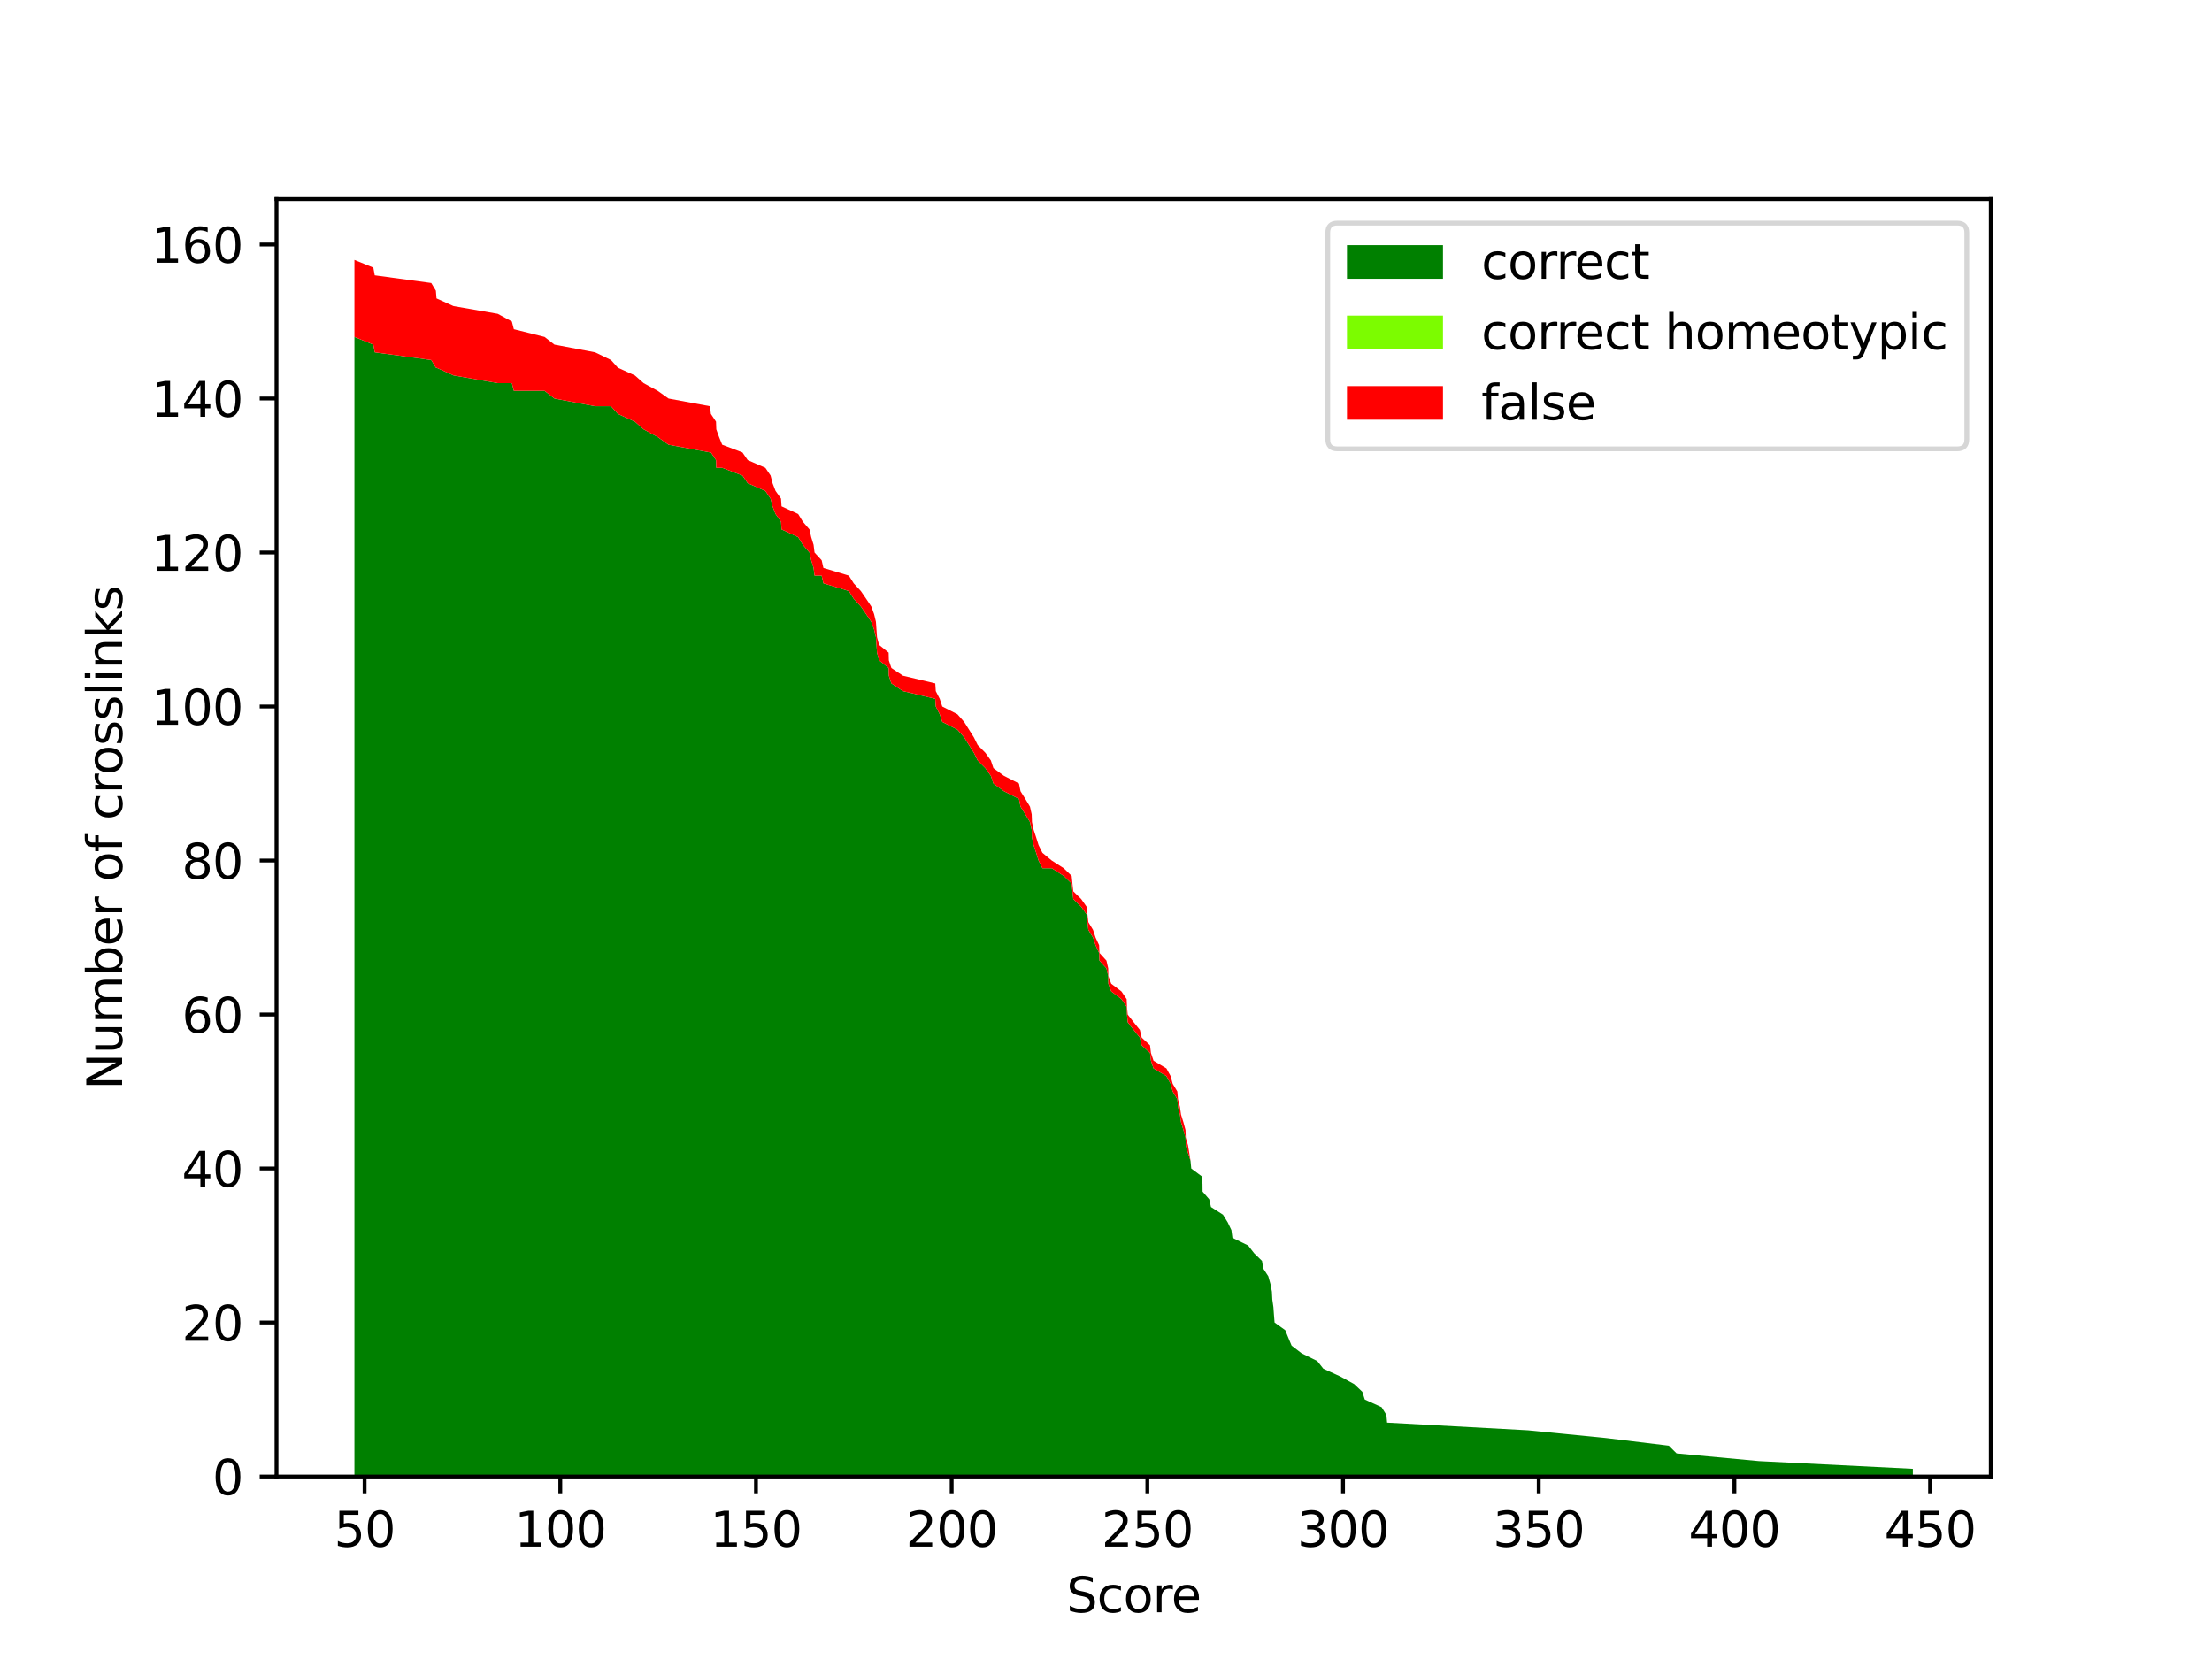 <?xml version="1.0" encoding="utf-8" standalone="no"?>
<!DOCTYPE svg PUBLIC "-//W3C//DTD SVG 1.1//EN"
  "http://www.w3.org/Graphics/SVG/1.1/DTD/svg11.dtd">
<svg xmlns:xlink="http://www.w3.org/1999/xlink" width="460.8pt" height="345.6pt" viewBox="0 0 460.8 345.6" xmlns="http://www.w3.org/2000/svg" version="1.1">
 <defs>
  <style type="text/css">*{stroke-linejoin: round; stroke-linecap: butt}</style>
 </defs>
 <g id="figure_1">
  <g id="patch_1">
   <path d="M 0 345.6 
L 460.8 345.6 
L 460.8 0 
L 0 0 
z
" style="fill: #ffffff"/>
  </g>
  <g id="axes_1">
   <g id="patch_2">
    <path d="M 57.6 307.584 
L 414.72 307.584 
L 414.72 41.472 
L 57.6 41.472 
z
" style="fill: #ffffff"/>
   </g>
   <g id="PolyCollection_1">
    <path d="M 73.833 70.185 
L 73.833 307.584 
L 77.771 307.584 
L 78.064 307.584 
L 89.837 307.584 
L 90.799 307.584 
L 90.93 307.584 
L 94.484 307.584 
L 103.689 307.584 
L 106.632 307.584 
L 107.04 307.584 
L 113.44 307.584 
L 115.503 307.584 
L 123.974 307.584 
L 127.276 307.584 
L 128.719 307.584 
L 132.258 307.584 
L 134.076 307.584 
L 137.011 307.584 
L 139.269 307.584 
L 147.903 307.584 
L 148.091 307.584 
L 149.159 307.584 
L 149.216 307.584 
L 149.795 307.584 
L 150.447 307.584 
L 154.662 307.584 
L 155.763 307.584 
L 159.44 307.584 
L 160.524 307.584 
L 160.94 307.584 
L 161.56 307.584 
L 162.701 307.584 
L 162.807 307.584 
L 166.272 307.584 
L 167.25 307.584 
L 168.628 307.584 
L 168.987 307.584 
L 169.484 307.584 
L 169.68 307.584 
L 171.164 307.584 
L 171.531 307.584 
L 176.83 307.584 
L 177.841 307.584 
L 179.325 307.584 
L 180.426 307.584 
L 181.502 307.584 
L 182.089 307.584 
L 182.472 307.584 
L 182.586 307.584 
L 182.7 307.584 
L 183.133 307.584 
L 185.122 307.584 
L 185.163 307.584 
L 185.693 307.584 
L 188.106 307.584 
L 194.832 307.584 
L 194.938 307.584 
L 195.762 307.584 
L 196.292 307.584 
L 199.439 307.584 
L 200.849 307.584 
L 202.871 307.584 
L 203.67 307.584 
L 205.26 307.584 
L 206.41 307.584 
L 206.948 307.584 
L 209.133 307.584 
L 212.272 307.584 
L 212.59 307.584 
L 213.592 307.584 
L 214.563 307.584 
L 214.921 307.584 
L 214.978 307.584 
L 215.321 307.584 
L 215.851 307.584 
L 216.356 307.584 
L 217.155 307.584 
L 219.096 307.584 
L 221.599 307.584 
L 223.246 307.584 
L 223.58 307.584 
L 225.227 307.584 
L 226.352 307.584 
L 226.719 307.584 
L 227.697 307.584 
L 228.227 307.584 
L 228.969 307.584 
L 229.034 307.584 
L 230.494 307.584 
L 230.861 307.584 
L 230.885 307.584 
L 231.496 307.584 
L 233.616 307.584 
L 234.701 307.584 
L 234.774 307.584 
L 234.921 307.584 
L 236.168 307.584 
L 237.456 307.584 
L 237.84 307.584 
L 239.576 307.584 
L 239.764 307.584 
L 240.302 307.584 
L 242.984 307.584 
L 243.865 307.584 
L 244.297 307.584 
L 245.259 307.584 
L 245.397 307.584 
L 245.805 307.584 
L 246.033 307.584 
L 246.531 307.584 
L 246.963 307.584 
L 247.02 307.584 
L 247.493 307.584 
L 248.006 307.584 
L 248.161 307.584 
L 250.314 307.584 
L 250.501 307.584 
L 250.518 307.584 
L 251.912 307.584 
L 252.27 307.584 
L 254.773 307.584 
L 255.76 307.584 
L 256.526 307.584 
L 256.738 307.584 
L 260.016 307.584 
L 261.255 307.584 
L 262.902 307.584 
L 263.171 307.584 
L 264.215 307.584 
L 264.663 307.584 
L 264.965 307.584 
L 265.046 307.584 
L 265.275 307.584 
L 265.389 307.584 
L 265.519 307.584 
L 267.745 307.584 
L 268.397 307.584 
L 269.066 307.584 
L 271.153 307.584 
L 274.406 307.584 
L 275.678 307.584 
L 279.184 307.584 
L 282.102 307.584 
L 283.798 307.584 
L 284.304 307.584 
L 287.818 307.584 
L 288.812 307.584 
L 288.959 307.584 
L 318.302 307.584 
L 334.494 307.584 
L 347.645 307.584 
L 349.259 307.584 
L 366.438 307.584 
L 398.487 307.584 
L 398.487 305.98 
L 398.487 305.98 
L 366.438 304.376 
L 349.259 302.772 
L 347.645 301.168 
L 334.494 299.564 
L 318.302 297.96 
L 288.959 296.356 
L 288.812 294.752 
L 287.818 293.148 
L 284.304 291.543 
L 283.798 289.939 
L 282.102 288.335 
L 279.184 286.731 
L 275.678 285.127 
L 274.406 283.523 
L 271.153 281.919 
L 269.066 280.315 
L 268.397 278.711 
L 267.745 277.107 
L 265.519 275.503 
L 265.389 273.899 
L 265.275 272.295 
L 265.046 270.691 
L 264.965 269.087 
L 264.663 267.483 
L 264.215 265.879 
L 263.171 264.275 
L 262.902 262.671 
L 261.255 261.067 
L 260.016 259.462 
L 256.738 257.858 
L 256.526 256.254 
L 255.76 254.65 
L 254.773 253.046 
L 252.27 251.442 
L 251.912 249.838 
L 250.518 248.234 
L 250.501 246.63 
L 250.314 245.026 
L 248.161 243.422 
L 248.006 241.818 
L 247.493 240.214 
L 247.02 238.61 
L 246.963 237.006 
L 246.531 235.402 
L 246.033 233.798 
L 245.805 232.194 
L 245.397 230.59 
L 245.259 228.986 
L 244.297 227.381 
L 243.865 225.777 
L 242.984 224.173 
L 240.302 222.569 
L 239.764 220.965 
L 239.576 219.361 
L 237.84 217.757 
L 237.456 216.153 
L 236.168 214.549 
L 234.921 212.945 
L 234.774 211.341 
L 234.701 209.737 
L 233.616 208.133 
L 231.496 206.529 
L 230.885 204.925 
L 230.861 203.321 
L 230.494 201.717 
L 229.034 200.113 
L 228.969 198.509 
L 228.227 196.905 
L 227.697 195.3 
L 226.719 193.696 
L 226.352 190.488 
L 225.227 188.884 
L 223.58 187.28 
L 223.246 184.072 
L 221.599 182.468 
L 219.096 180.864 
L 217.155 180.864 
L 216.356 179.26 
L 215.851 177.656 
L 215.321 176.052 
L 214.978 174.448 
L 214.921 172.844 
L 214.563 171.24 
L 213.592 169.636 
L 212.59 168.032 
L 212.272 166.428 
L 209.133 164.823 
L 206.948 163.219 
L 206.41 161.615 
L 205.26 160.011 
L 203.67 158.407 
L 202.871 156.803 
L 200.849 153.595 
L 199.439 151.991 
L 196.292 150.387 
L 195.762 148.783 
L 194.938 147.179 
L 194.832 145.575 
L 188.106 143.971 
L 185.693 142.367 
L 185.163 140.763 
L 185.122 139.159 
L 183.133 137.555 
L 182.7 135.951 
L 182.586 134.347 
L 182.472 132.742 
L 182.089 131.138 
L 181.502 129.534 
L 180.426 127.93 
L 179.325 126.326 
L 177.841 124.722 
L 176.83 123.118 
L 171.531 121.514 
L 171.164 119.91 
L 169.68 119.91 
L 169.484 118.306 
L 168.987 116.702 
L 168.628 115.098 
L 167.25 113.494 
L 166.272 111.89 
L 162.807 110.286 
L 162.701 108.682 
L 161.56 107.078 
L 160.94 105.474 
L 160.524 103.87 
L 159.44 102.266 
L 155.763 100.661 
L 154.662 99.057 
L 150.447 97.453 
L 149.795 97.453 
L 149.216 97.453 
L 149.159 95.849 
L 148.091 94.245 
L 147.903 94.245 
L 139.269 92.641 
L 137.011 91.037 
L 134.076 89.433 
L 132.258 87.829 
L 128.719 86.225 
L 127.276 84.621 
L 123.974 84.621 
L 115.503 83.017 
L 113.44 81.413 
L 107.04 81.413 
L 106.632 79.809 
L 103.689 79.809 
L 94.484 78.205 
L 90.93 76.601 
L 90.799 76.601 
L 89.837 74.997 
L 78.064 73.393 
L 77.771 71.789 
L 73.833 70.185 
z
" clip-path="url(#p1ffae644fe)" style="fill: #008000"/>
   </g>
   <g id="PolyCollection_2">
    <path d="M 73.833 70.185 
L 73.833 70.185 
L 77.771 71.789 
L 78.064 73.393 
L 89.837 74.997 
L 90.799 76.601 
L 90.93 76.601 
L 94.484 78.205 
L 103.689 79.809 
L 106.632 79.809 
L 107.04 81.413 
L 113.44 81.413 
L 115.503 83.017 
L 123.974 84.621 
L 127.276 84.621 
L 128.719 86.225 
L 132.258 87.829 
L 134.076 89.433 
L 137.011 91.037 
L 139.269 92.641 
L 147.903 94.245 
L 148.091 94.245 
L 149.159 95.849 
L 149.216 97.453 
L 149.795 97.453 
L 150.447 97.453 
L 154.662 99.057 
L 155.763 100.661 
L 159.44 102.266 
L 160.524 103.87 
L 160.94 105.474 
L 161.56 107.078 
L 162.701 108.682 
L 162.807 110.286 
L 166.272 111.89 
L 167.25 113.494 
L 168.628 115.098 
L 168.987 116.702 
L 169.484 118.306 
L 169.68 119.91 
L 171.164 119.91 
L 171.531 121.514 
L 176.83 123.118 
L 177.841 124.722 
L 179.325 126.326 
L 180.426 127.93 
L 181.502 129.534 
L 182.089 131.138 
L 182.472 132.742 
L 182.586 134.347 
L 182.7 135.951 
L 183.133 137.555 
L 185.122 139.159 
L 185.163 140.763 
L 185.693 142.367 
L 188.106 143.971 
L 194.832 145.575 
L 194.938 147.179 
L 195.762 148.783 
L 196.292 150.387 
L 199.439 151.991 
L 200.849 153.595 
L 202.871 156.803 
L 203.67 158.407 
L 205.26 160.011 
L 206.41 161.615 
L 206.948 163.219 
L 209.133 164.823 
L 212.272 166.428 
L 212.59 168.032 
L 213.592 169.636 
L 214.563 171.24 
L 214.921 172.844 
L 214.978 174.448 
L 215.321 176.052 
L 215.851 177.656 
L 216.356 179.26 
L 217.155 180.864 
L 219.096 180.864 
L 221.599 182.468 
L 223.246 184.072 
L 223.58 187.28 
L 225.227 188.884 
L 226.352 190.488 
L 226.719 193.696 
L 227.697 195.3 
L 228.227 196.905 
L 228.969 198.509 
L 229.034 200.113 
L 230.494 201.717 
L 230.861 203.321 
L 230.885 204.925 
L 231.496 206.529 
L 233.616 208.133 
L 234.701 209.737 
L 234.774 211.341 
L 234.921 212.945 
L 236.168 214.549 
L 237.456 216.153 
L 237.84 217.757 
L 239.576 219.361 
L 239.764 220.965 
L 240.302 222.569 
L 242.984 224.173 
L 243.865 225.777 
L 244.297 227.381 
L 245.259 228.986 
L 245.397 230.59 
L 245.805 232.194 
L 246.033 233.798 
L 246.531 235.402 
L 246.963 237.006 
L 247.02 238.61 
L 247.493 240.214 
L 248.006 241.818 
L 248.161 243.422 
L 250.314 245.026 
L 250.501 246.63 
L 250.518 248.234 
L 251.912 249.838 
L 252.27 251.442 
L 254.773 253.046 
L 255.76 254.65 
L 256.526 256.254 
L 256.738 257.858 
L 260.016 259.462 
L 261.255 261.067 
L 262.902 262.671 
L 263.171 264.275 
L 264.215 265.879 
L 264.663 267.483 
L 264.965 269.087 
L 265.046 270.691 
L 265.275 272.295 
L 265.389 273.899 
L 265.519 275.503 
L 267.745 277.107 
L 268.397 278.711 
L 269.066 280.315 
L 271.153 281.919 
L 274.406 283.523 
L 275.678 285.127 
L 279.184 286.731 
L 282.102 288.335 
L 283.798 289.939 
L 284.304 291.543 
L 287.818 293.148 
L 288.812 294.752 
L 288.959 296.356 
L 318.302 297.96 
L 334.494 299.564 
L 347.645 301.168 
L 349.259 302.772 
L 366.438 304.376 
L 398.487 305.98 
L 398.487 305.98 
L 398.487 305.98 
L 366.438 304.376 
L 349.259 302.772 
L 347.645 301.168 
L 334.494 299.564 
L 318.302 297.96 
L 288.959 296.356 
L 288.812 294.752 
L 287.818 293.148 
L 284.304 291.543 
L 283.798 289.939 
L 282.102 288.335 
L 279.184 286.731 
L 275.678 285.127 
L 274.406 283.523 
L 271.153 281.919 
L 269.066 280.315 
L 268.397 278.711 
L 267.745 277.107 
L 265.519 275.503 
L 265.389 273.899 
L 265.275 272.295 
L 265.046 270.691 
L 264.965 269.087 
L 264.663 267.483 
L 264.215 265.879 
L 263.171 264.275 
L 262.902 262.671 
L 261.255 261.067 
L 260.016 259.462 
L 256.738 257.858 
L 256.526 256.254 
L 255.76 254.65 
L 254.773 253.046 
L 252.27 251.442 
L 251.912 249.838 
L 250.518 248.234 
L 250.501 246.63 
L 250.314 245.026 
L 248.161 243.422 
L 248.006 241.818 
L 247.493 240.214 
L 247.02 238.61 
L 246.963 237.006 
L 246.531 235.402 
L 246.033 233.798 
L 245.805 232.194 
L 245.397 230.59 
L 245.259 228.986 
L 244.297 227.381 
L 243.865 225.777 
L 242.984 224.173 
L 240.302 222.569 
L 239.764 220.965 
L 239.576 219.361 
L 237.84 217.757 
L 237.456 216.153 
L 236.168 214.549 
L 234.921 212.945 
L 234.774 211.341 
L 234.701 209.737 
L 233.616 208.133 
L 231.496 206.529 
L 230.885 204.925 
L 230.861 203.321 
L 230.494 201.717 
L 229.034 200.113 
L 228.969 198.509 
L 228.227 196.905 
L 227.697 195.3 
L 226.719 193.696 
L 226.352 190.488 
L 225.227 188.884 
L 223.58 187.28 
L 223.246 184.072 
L 221.599 182.468 
L 219.096 180.864 
L 217.155 180.864 
L 216.356 179.26 
L 215.851 177.656 
L 215.321 176.052 
L 214.978 174.448 
L 214.921 172.844 
L 214.563 171.24 
L 213.592 169.636 
L 212.59 168.032 
L 212.272 166.428 
L 209.133 164.823 
L 206.948 163.219 
L 206.41 161.615 
L 205.26 160.011 
L 203.67 158.407 
L 202.871 156.803 
L 200.849 153.595 
L 199.439 151.991 
L 196.292 150.387 
L 195.762 148.783 
L 194.938 147.179 
L 194.832 145.575 
L 188.106 143.971 
L 185.693 142.367 
L 185.163 140.763 
L 185.122 139.159 
L 183.133 137.555 
L 182.7 135.951 
L 182.586 134.347 
L 182.472 132.742 
L 182.089 131.138 
L 181.502 129.534 
L 180.426 127.93 
L 179.325 126.326 
L 177.841 124.722 
L 176.83 123.118 
L 171.531 121.514 
L 171.164 119.91 
L 169.68 119.91 
L 169.484 118.306 
L 168.987 116.702 
L 168.628 115.098 
L 167.25 113.494 
L 166.272 111.89 
L 162.807 110.286 
L 162.701 108.682 
L 161.56 107.078 
L 160.94 105.474 
L 160.524 103.87 
L 159.44 102.266 
L 155.763 100.661 
L 154.662 99.057 
L 150.447 97.453 
L 149.795 97.453 
L 149.216 97.453 
L 149.159 95.849 
L 148.091 94.245 
L 147.903 94.245 
L 139.269 92.641 
L 137.011 91.037 
L 134.076 89.433 
L 132.258 87.829 
L 128.719 86.225 
L 127.276 84.621 
L 123.974 84.621 
L 115.503 83.017 
L 113.44 81.413 
L 107.04 81.413 
L 106.632 79.809 
L 103.689 79.809 
L 94.484 78.205 
L 90.93 76.601 
L 90.799 76.601 
L 89.837 74.997 
L 78.064 73.393 
L 77.771 71.789 
L 73.833 70.185 
z
" clip-path="url(#p1ffae644fe)" style="fill: #7cfc00"/>
   </g>
   <g id="PolyCollection_3">
    <path d="M 73.833 54.144 
L 73.833 70.185 
L 77.771 71.789 
L 78.064 73.393 
L 89.837 74.997 
L 90.799 76.601 
L 90.93 76.601 
L 94.484 78.205 
L 103.689 79.809 
L 106.632 79.809 
L 107.04 81.413 
L 113.44 81.413 
L 115.503 83.017 
L 123.974 84.621 
L 127.276 84.621 
L 128.719 86.225 
L 132.258 87.829 
L 134.076 89.433 
L 137.011 91.037 
L 139.269 92.641 
L 147.903 94.245 
L 148.091 94.245 
L 149.159 95.849 
L 149.216 97.453 
L 149.795 97.453 
L 150.447 97.453 
L 154.662 99.057 
L 155.763 100.661 
L 159.44 102.266 
L 160.524 103.87 
L 160.94 105.474 
L 161.56 107.078 
L 162.701 108.682 
L 162.807 110.286 
L 166.272 111.89 
L 167.25 113.494 
L 168.628 115.098 
L 168.987 116.702 
L 169.484 118.306 
L 169.68 119.91 
L 171.164 119.91 
L 171.531 121.514 
L 176.83 123.118 
L 177.841 124.722 
L 179.325 126.326 
L 180.426 127.93 
L 181.502 129.534 
L 182.089 131.138 
L 182.472 132.742 
L 182.586 134.347 
L 182.7 135.951 
L 183.133 137.555 
L 185.122 139.159 
L 185.163 140.763 
L 185.693 142.367 
L 188.106 143.971 
L 194.832 145.575 
L 194.938 147.179 
L 195.762 148.783 
L 196.292 150.387 
L 199.439 151.991 
L 200.849 153.595 
L 202.871 156.803 
L 203.67 158.407 
L 205.26 160.011 
L 206.41 161.615 
L 206.948 163.219 
L 209.133 164.823 
L 212.272 166.428 
L 212.59 168.032 
L 213.592 169.636 
L 214.563 171.24 
L 214.921 172.844 
L 214.978 174.448 
L 215.321 176.052 
L 215.851 177.656 
L 216.356 179.26 
L 217.155 180.864 
L 219.096 180.864 
L 221.599 182.468 
L 223.246 184.072 
L 223.58 187.28 
L 225.227 188.884 
L 226.352 190.488 
L 226.719 193.696 
L 227.697 195.3 
L 228.227 196.905 
L 228.969 198.509 
L 229.034 200.113 
L 230.494 201.717 
L 230.861 203.321 
L 230.885 204.925 
L 231.496 206.529 
L 233.616 208.133 
L 234.701 209.737 
L 234.774 211.341 
L 234.921 212.945 
L 236.168 214.549 
L 237.456 216.153 
L 237.84 217.757 
L 239.576 219.361 
L 239.764 220.965 
L 240.302 222.569 
L 242.984 224.173 
L 243.865 225.777 
L 244.297 227.381 
L 245.259 228.986 
L 245.397 230.59 
L 245.805 232.194 
L 246.033 233.798 
L 246.531 235.402 
L 246.963 237.006 
L 247.02 238.61 
L 247.493 240.214 
L 248.006 241.818 
L 248.161 243.422 
L 250.314 245.026 
L 250.501 246.63 
L 250.518 248.234 
L 251.912 249.838 
L 252.27 251.442 
L 254.773 253.046 
L 255.76 254.65 
L 256.526 256.254 
L 256.738 257.858 
L 260.016 259.462 
L 261.255 261.067 
L 262.902 262.671 
L 263.171 264.275 
L 264.215 265.879 
L 264.663 267.483 
L 264.965 269.087 
L 265.046 270.691 
L 265.275 272.295 
L 265.389 273.899 
L 265.519 275.503 
L 267.745 277.107 
L 268.397 278.711 
L 269.066 280.315 
L 271.153 281.919 
L 274.406 283.523 
L 275.678 285.127 
L 279.184 286.731 
L 282.102 288.335 
L 283.798 289.939 
L 284.304 291.543 
L 287.818 293.148 
L 288.812 294.752 
L 288.959 296.356 
L 318.302 297.96 
L 334.494 299.564 
L 347.645 301.168 
L 349.259 302.772 
L 366.438 304.376 
L 398.487 305.98 
L 398.487 305.98 
L 398.487 305.98 
L 366.438 304.376 
L 349.259 302.772 
L 347.645 301.168 
L 334.494 299.564 
L 318.302 297.96 
L 288.959 296.356 
L 288.812 294.752 
L 287.818 293.148 
L 284.304 291.543 
L 283.798 289.939 
L 282.102 288.335 
L 279.184 286.731 
L 275.678 285.127 
L 274.406 283.523 
L 271.153 281.919 
L 269.066 280.315 
L 268.397 278.711 
L 267.745 277.107 
L 265.519 275.503 
L 265.389 273.899 
L 265.275 272.295 
L 265.046 270.691 
L 264.965 269.087 
L 264.663 267.483 
L 264.215 265.879 
L 263.171 264.275 
L 262.902 262.671 
L 261.255 261.067 
L 260.016 259.462 
L 256.738 257.858 
L 256.526 256.254 
L 255.76 254.65 
L 254.773 253.046 
L 252.27 251.442 
L 251.912 249.838 
L 250.518 248.234 
L 250.501 246.63 
L 250.314 245.026 
L 248.161 243.422 
L 248.006 241.818 
L 247.493 238.61 
L 247.02 237.006 
L 246.963 235.402 
L 246.531 233.798 
L 246.033 232.194 
L 245.805 230.59 
L 245.397 228.986 
L 245.259 227.381 
L 244.297 225.777 
L 243.865 224.173 
L 242.984 222.569 
L 240.302 220.965 
L 239.764 219.361 
L 239.576 217.757 
L 237.84 216.153 
L 237.456 214.549 
L 236.168 212.945 
L 234.921 211.341 
L 234.774 209.737 
L 234.701 208.133 
L 233.616 206.529 
L 231.496 204.925 
L 230.885 203.321 
L 230.861 201.717 
L 230.494 200.113 
L 229.034 198.509 
L 228.969 196.905 
L 228.227 195.3 
L 227.697 193.696 
L 226.719 192.092 
L 226.352 188.884 
L 225.227 187.28 
L 223.58 185.676 
L 223.246 182.468 
L 221.599 180.864 
L 219.096 179.26 
L 217.155 177.656 
L 216.356 176.052 
L 215.851 174.448 
L 215.321 172.844 
L 214.978 171.24 
L 214.921 169.636 
L 214.563 168.032 
L 213.592 166.428 
L 212.59 164.823 
L 212.272 163.219 
L 209.133 161.615 
L 206.948 160.011 
L 206.41 158.407 
L 205.26 156.803 
L 203.67 155.199 
L 202.871 153.595 
L 200.849 150.387 
L 199.439 148.783 
L 196.292 147.179 
L 195.762 145.575 
L 194.938 143.971 
L 194.832 142.367 
L 188.106 140.763 
L 185.693 139.159 
L 185.163 137.555 
L 185.122 135.951 
L 183.133 134.347 
L 182.7 132.742 
L 182.586 131.138 
L 182.472 129.534 
L 182.089 127.93 
L 181.502 126.326 
L 180.426 124.722 
L 179.325 123.118 
L 177.841 121.514 
L 176.83 119.91 
L 171.531 118.306 
L 171.164 116.702 
L 169.68 115.098 
L 169.484 113.494 
L 168.987 111.89 
L 168.628 110.286 
L 167.25 108.682 
L 166.272 107.078 
L 162.807 105.474 
L 162.701 103.87 
L 161.56 102.266 
L 160.94 100.661 
L 160.524 99.057 
L 159.44 97.453 
L 155.763 95.849 
L 154.662 94.245 
L 150.447 92.641 
L 149.795 91.037 
L 149.216 89.433 
L 149.159 87.829 
L 148.091 86.225 
L 147.903 84.621 
L 139.269 83.017 
L 137.011 81.413 
L 134.076 79.809 
L 132.258 78.205 
L 128.719 76.601 
L 127.276 74.997 
L 123.974 73.393 
L 115.503 71.789 
L 113.44 70.185 
L 107.04 68.58 
L 106.632 66.976 
L 103.689 65.372 
L 94.484 63.768 
L 90.93 62.164 
L 90.799 60.56 
L 89.837 58.956 
L 78.064 57.352 
L 77.771 55.748 
L 73.833 54.144 
z
" clip-path="url(#p1ffae644fe)" style="fill: #ff0000"/>
   </g>
   <g id="matplotlib.axis_1">
    <g id="xtick_1">
     <g id="line2d_1">
      <defs>
       <path id="mbf6533b5a9" d="M 0 0 
L 0 3.5 
" style="stroke: #000000; stroke-width: 0.8"/>
      </defs>
      <g>
       <use xlink:href="#mbf6533b5a9" x="75.953" y="307.584" style="stroke: #000000; stroke-width: 0.8"/>
      </g>
     </g>
     <g id="text_1">
      <!-- 50 -->
      <g transform="translate(69.59 322.182)scale(0.1 -0.1)">
       <defs>
        <path id="DejaVuSans-35" d="M 691 4666 
L 3169 4666 
L 3169 4134 
L 1269 4134 
L 1269 2991 
Q 1406 3038 1543 3061 
Q 1681 3084 1819 3084 
Q 2600 3084 3056 2656 
Q 3513 2228 3513 1497 
Q 3513 744 3044 326 
Q 2575 -91 1722 -91 
Q 1428 -91 1123 -41 
Q 819 9 494 109 
L 494 744 
Q 775 591 1075 516 
Q 1375 441 1709 441 
Q 2250 441 2565 725 
Q 2881 1009 2881 1497 
Q 2881 1984 2565 2268 
Q 2250 2553 1709 2553 
Q 1456 2553 1204 2497 
Q 953 2441 691 2322 
L 691 4666 
z
" transform="scale(0.016)"/>
        <path id="DejaVuSans-30" d="M 2034 4250 
Q 1547 4250 1301 3770 
Q 1056 3291 1056 2328 
Q 1056 1369 1301 889 
Q 1547 409 2034 409 
Q 2525 409 2770 889 
Q 3016 1369 3016 2328 
Q 3016 3291 2770 3770 
Q 2525 4250 2034 4250 
z
M 2034 4750 
Q 2819 4750 3233 4129 
Q 3647 3509 3647 2328 
Q 3647 1150 3233 529 
Q 2819 -91 2034 -91 
Q 1250 -91 836 529 
Q 422 1150 422 2328 
Q 422 3509 836 4129 
Q 1250 4750 2034 4750 
z
" transform="scale(0.016)"/>
       </defs>
       <use xlink:href="#DejaVuSans-35"/>
       <use xlink:href="#DejaVuSans-30" x="63.623"/>
      </g>
     </g>
    </g>
    <g id="xtick_2">
     <g id="line2d_2">
      <g>
       <use xlink:href="#mbf6533b5a9" x="116.718" y="307.584" style="stroke: #000000; stroke-width: 0.8"/>
      </g>
     </g>
     <g id="text_2">
      <!-- 100 -->
      <g transform="translate(107.174 322.182)scale(0.1 -0.1)">
       <defs>
        <path id="DejaVuSans-31" d="M 794 531 
L 1825 531 
L 1825 4091 
L 703 3866 
L 703 4441 
L 1819 4666 
L 2450 4666 
L 2450 531 
L 3481 531 
L 3481 0 
L 794 0 
L 794 531 
z
" transform="scale(0.016)"/>
       </defs>
       <use xlink:href="#DejaVuSans-31"/>
       <use xlink:href="#DejaVuSans-30" x="63.623"/>
       <use xlink:href="#DejaVuSans-30" x="127.246"/>
      </g>
     </g>
    </g>
    <g id="xtick_3">
     <g id="line2d_3">
      <g>
       <use xlink:href="#mbf6533b5a9" x="157.483" y="307.584" style="stroke: #000000; stroke-width: 0.8"/>
      </g>
     </g>
     <g id="text_3">
      <!-- 150 -->
      <g transform="translate(147.939 322.182)scale(0.1 -0.1)">
       <use xlink:href="#DejaVuSans-31"/>
       <use xlink:href="#DejaVuSans-35" x="63.623"/>
       <use xlink:href="#DejaVuSans-30" x="127.246"/>
      </g>
     </g>
    </g>
    <g id="xtick_4">
     <g id="line2d_4">
      <g>
       <use xlink:href="#mbf6533b5a9" x="198.248" y="307.584" style="stroke: #000000; stroke-width: 0.8"/>
      </g>
     </g>
     <g id="text_4">
      <!-- 200 -->
      <g transform="translate(188.705 322.182)scale(0.1 -0.1)">
       <defs>
        <path id="DejaVuSans-32" d="M 1228 531 
L 3431 531 
L 3431 0 
L 469 0 
L 469 531 
Q 828 903 1448 1529 
Q 2069 2156 2228 2338 
Q 2531 2678 2651 2914 
Q 2772 3150 2772 3378 
Q 2772 3750 2511 3984 
Q 2250 4219 1831 4219 
Q 1534 4219 1204 4116 
Q 875 4013 500 3803 
L 500 4441 
Q 881 4594 1212 4672 
Q 1544 4750 1819 4750 
Q 2544 4750 2975 4387 
Q 3406 4025 3406 3419 
Q 3406 3131 3298 2873 
Q 3191 2616 2906 2266 
Q 2828 2175 2409 1742 
Q 1991 1309 1228 531 
z
" transform="scale(0.016)"/>
       </defs>
       <use xlink:href="#DejaVuSans-32"/>
       <use xlink:href="#DejaVuSans-30" x="63.623"/>
       <use xlink:href="#DejaVuSans-30" x="127.246"/>
      </g>
     </g>
    </g>
    <g id="xtick_5">
     <g id="line2d_5">
      <g>
       <use xlink:href="#mbf6533b5a9" x="239.014" y="307.584" style="stroke: #000000; stroke-width: 0.8"/>
      </g>
     </g>
     <g id="text_5">
      <!-- 250 -->
      <g transform="translate(229.47 322.182)scale(0.1 -0.1)">
       <use xlink:href="#DejaVuSans-32"/>
       <use xlink:href="#DejaVuSans-35" x="63.623"/>
       <use xlink:href="#DejaVuSans-30" x="127.246"/>
      </g>
     </g>
    </g>
    <g id="xtick_6">
     <g id="line2d_6">
      <g>
       <use xlink:href="#mbf6533b5a9" x="279.779" y="307.584" style="stroke: #000000; stroke-width: 0.8"/>
      </g>
     </g>
     <g id="text_6">
      <!-- 300 -->
      <g transform="translate(270.235 322.182)scale(0.1 -0.1)">
       <defs>
        <path id="DejaVuSans-33" d="M 2597 2516 
Q 3050 2419 3304 2112 
Q 3559 1806 3559 1356 
Q 3559 666 3084 287 
Q 2609 -91 1734 -91 
Q 1441 -91 1130 -33 
Q 819 25 488 141 
L 488 750 
Q 750 597 1062 519 
Q 1375 441 1716 441 
Q 2309 441 2620 675 
Q 2931 909 2931 1356 
Q 2931 1769 2642 2001 
Q 2353 2234 1838 2234 
L 1294 2234 
L 1294 2753 
L 1863 2753 
Q 2328 2753 2575 2939 
Q 2822 3125 2822 3475 
Q 2822 3834 2567 4026 
Q 2313 4219 1838 4219 
Q 1578 4219 1281 4162 
Q 984 4106 628 3988 
L 628 4550 
Q 988 4650 1302 4700 
Q 1616 4750 1894 4750 
Q 2613 4750 3031 4423 
Q 3450 4097 3450 3541 
Q 3450 3153 3228 2886 
Q 3006 2619 2597 2516 
z
" transform="scale(0.016)"/>
       </defs>
       <use xlink:href="#DejaVuSans-33"/>
       <use xlink:href="#DejaVuSans-30" x="63.623"/>
       <use xlink:href="#DejaVuSans-30" x="127.246"/>
      </g>
     </g>
    </g>
    <g id="xtick_7">
     <g id="line2d_7">
      <g>
       <use xlink:href="#mbf6533b5a9" x="320.544" y="307.584" style="stroke: #000000; stroke-width: 0.8"/>
      </g>
     </g>
     <g id="text_7">
      <!-- 350 -->
      <g transform="translate(311 322.182)scale(0.1 -0.1)">
       <use xlink:href="#DejaVuSans-33"/>
       <use xlink:href="#DejaVuSans-35" x="63.623"/>
       <use xlink:href="#DejaVuSans-30" x="127.246"/>
      </g>
     </g>
    </g>
    <g id="xtick_8">
     <g id="line2d_8">
      <g>
       <use xlink:href="#mbf6533b5a9" x="361.309" y="307.584" style="stroke: #000000; stroke-width: 0.8"/>
      </g>
     </g>
     <g id="text_8">
      <!-- 400 -->
      <g transform="translate(351.766 322.182)scale(0.1 -0.1)">
       <defs>
        <path id="DejaVuSans-34" d="M 2419 4116 
L 825 1625 
L 2419 1625 
L 2419 4116 
z
M 2253 4666 
L 3047 4666 
L 3047 1625 
L 3713 1625 
L 3713 1100 
L 3047 1100 
L 3047 0 
L 2419 0 
L 2419 1100 
L 313 1100 
L 313 1709 
L 2253 4666 
z
" transform="scale(0.016)"/>
       </defs>
       <use xlink:href="#DejaVuSans-34"/>
       <use xlink:href="#DejaVuSans-30" x="63.623"/>
       <use xlink:href="#DejaVuSans-30" x="127.246"/>
      </g>
     </g>
    </g>
    <g id="xtick_9">
     <g id="line2d_9">
      <g>
       <use xlink:href="#mbf6533b5a9" x="402.075" y="307.584" style="stroke: #000000; stroke-width: 0.8"/>
      </g>
     </g>
     <g id="text_9">
      <!-- 450 -->
      <g transform="translate(392.531 322.182)scale(0.1 -0.1)">
       <use xlink:href="#DejaVuSans-34"/>
       <use xlink:href="#DejaVuSans-35" x="63.623"/>
       <use xlink:href="#DejaVuSans-30" x="127.246"/>
      </g>
     </g>
    </g>
    <g id="text_10">
     <!-- Score -->
     <g transform="translate(222.158 335.861)scale(0.1 -0.1)">
      <defs>
       <path id="DejaVuSans-53" d="M 3425 4513 
L 3425 3897 
Q 3066 4069 2747 4153 
Q 2428 4238 2131 4238 
Q 1616 4238 1336 4038 
Q 1056 3838 1056 3469 
Q 1056 3159 1242 3001 
Q 1428 2844 1947 2747 
L 2328 2669 
Q 3034 2534 3370 2195 
Q 3706 1856 3706 1288 
Q 3706 609 3251 259 
Q 2797 -91 1919 -91 
Q 1588 -91 1214 -16 
Q 841 59 441 206 
L 441 856 
Q 825 641 1194 531 
Q 1563 422 1919 422 
Q 2459 422 2753 634 
Q 3047 847 3047 1241 
Q 3047 1584 2836 1778 
Q 2625 1972 2144 2069 
L 1759 2144 
Q 1053 2284 737 2584 
Q 422 2884 422 3419 
Q 422 4038 858 4394 
Q 1294 4750 2059 4750 
Q 2388 4750 2728 4690 
Q 3069 4631 3425 4513 
z
" transform="scale(0.016)"/>
       <path id="DejaVuSans-63" d="M 3122 3366 
L 3122 2828 
Q 2878 2963 2633 3030 
Q 2388 3097 2138 3097 
Q 1578 3097 1268 2742 
Q 959 2388 959 1747 
Q 959 1106 1268 751 
Q 1578 397 2138 397 
Q 2388 397 2633 464 
Q 2878 531 3122 666 
L 3122 134 
Q 2881 22 2623 -34 
Q 2366 -91 2075 -91 
Q 1284 -91 818 406 
Q 353 903 353 1747 
Q 353 2603 823 3093 
Q 1294 3584 2113 3584 
Q 2378 3584 2631 3529 
Q 2884 3475 3122 3366 
z
" transform="scale(0.016)"/>
       <path id="DejaVuSans-6f" d="M 1959 3097 
Q 1497 3097 1228 2736 
Q 959 2375 959 1747 
Q 959 1119 1226 758 
Q 1494 397 1959 397 
Q 2419 397 2687 759 
Q 2956 1122 2956 1747 
Q 2956 2369 2687 2733 
Q 2419 3097 1959 3097 
z
M 1959 3584 
Q 2709 3584 3137 3096 
Q 3566 2609 3566 1747 
Q 3566 888 3137 398 
Q 2709 -91 1959 -91 
Q 1206 -91 779 398 
Q 353 888 353 1747 
Q 353 2609 779 3096 
Q 1206 3584 1959 3584 
z
" transform="scale(0.016)"/>
       <path id="DejaVuSans-72" d="M 2631 2963 
Q 2534 3019 2420 3045 
Q 2306 3072 2169 3072 
Q 1681 3072 1420 2755 
Q 1159 2438 1159 1844 
L 1159 0 
L 581 0 
L 581 3500 
L 1159 3500 
L 1159 2956 
Q 1341 3275 1631 3429 
Q 1922 3584 2338 3584 
Q 2397 3584 2469 3576 
Q 2541 3569 2628 3553 
L 2631 2963 
z
" transform="scale(0.016)"/>
       <path id="DejaVuSans-65" d="M 3597 1894 
L 3597 1613 
L 953 1613 
Q 991 1019 1311 708 
Q 1631 397 2203 397 
Q 2534 397 2845 478 
Q 3156 559 3463 722 
L 3463 178 
Q 3153 47 2828 -22 
Q 2503 -91 2169 -91 
Q 1331 -91 842 396 
Q 353 884 353 1716 
Q 353 2575 817 3079 
Q 1281 3584 2069 3584 
Q 2775 3584 3186 3129 
Q 3597 2675 3597 1894 
z
M 3022 2063 
Q 3016 2534 2758 2815 
Q 2500 3097 2075 3097 
Q 1594 3097 1305 2825 
Q 1016 2553 972 2059 
L 3022 2063 
z
" transform="scale(0.016)"/>
      </defs>
      <use xlink:href="#DejaVuSans-53"/>
      <use xlink:href="#DejaVuSans-63" x="63.477"/>
      <use xlink:href="#DejaVuSans-6f" x="118.457"/>
      <use xlink:href="#DejaVuSans-72" x="179.639"/>
      <use xlink:href="#DejaVuSans-65" x="218.502"/>
     </g>
    </g>
   </g>
   <g id="matplotlib.axis_2">
    <g id="ytick_1">
     <g id="line2d_10">
      <defs>
       <path id="m4da4d76089" d="M 0 0 
L -3.5 0 
" style="stroke: #000000; stroke-width: 0.8"/>
      </defs>
      <g>
       <use xlink:href="#m4da4d76089" x="57.6" y="307.584" style="stroke: #000000; stroke-width: 0.8"/>
      </g>
     </g>
     <g id="text_11">
      <!-- 0 -->
      <g transform="translate(44.237 311.383)scale(0.1 -0.1)">
       <use xlink:href="#DejaVuSans-30"/>
      </g>
     </g>
    </g>
    <g id="ytick_2">
     <g id="line2d_11">
      <g>
       <use xlink:href="#m4da4d76089" x="57.6" y="275.503" style="stroke: #000000; stroke-width: 0.8"/>
      </g>
     </g>
     <g id="text_12">
      <!-- 20 -->
      <g transform="translate(37.875 279.302)scale(0.1 -0.1)">
       <use xlink:href="#DejaVuSans-32"/>
       <use xlink:href="#DejaVuSans-30" x="63.623"/>
      </g>
     </g>
    </g>
    <g id="ytick_3">
     <g id="line2d_12">
      <g>
       <use xlink:href="#m4da4d76089" x="57.6" y="243.422" style="stroke: #000000; stroke-width: 0.8"/>
      </g>
     </g>
     <g id="text_13">
      <!-- 40 -->
      <g transform="translate(37.875 247.221)scale(0.1 -0.1)">
       <use xlink:href="#DejaVuSans-34"/>
       <use xlink:href="#DejaVuSans-30" x="63.623"/>
      </g>
     </g>
    </g>
    <g id="ytick_4">
     <g id="line2d_13">
      <g>
       <use xlink:href="#m4da4d76089" x="57.6" y="211.341" style="stroke: #000000; stroke-width: 0.8"/>
      </g>
     </g>
     <g id="text_14">
      <!-- 60 -->
      <g transform="translate(37.875 215.14)scale(0.1 -0.1)">
       <defs>
        <path id="DejaVuSans-36" d="M 2113 2584 
Q 1688 2584 1439 2293 
Q 1191 2003 1191 1497 
Q 1191 994 1439 701 
Q 1688 409 2113 409 
Q 2538 409 2786 701 
Q 3034 994 3034 1497 
Q 3034 2003 2786 2293 
Q 2538 2584 2113 2584 
z
M 3366 4563 
L 3366 3988 
Q 3128 4100 2886 4159 
Q 2644 4219 2406 4219 
Q 1781 4219 1451 3797 
Q 1122 3375 1075 2522 
Q 1259 2794 1537 2939 
Q 1816 3084 2150 3084 
Q 2853 3084 3261 2657 
Q 3669 2231 3669 1497 
Q 3669 778 3244 343 
Q 2819 -91 2113 -91 
Q 1303 -91 875 529 
Q 447 1150 447 2328 
Q 447 3434 972 4092 
Q 1497 4750 2381 4750 
Q 2619 4750 2861 4703 
Q 3103 4656 3366 4563 
z
" transform="scale(0.016)"/>
       </defs>
       <use xlink:href="#DejaVuSans-36"/>
       <use xlink:href="#DejaVuSans-30" x="63.623"/>
      </g>
     </g>
    </g>
    <g id="ytick_5">
     <g id="line2d_14">
      <g>
       <use xlink:href="#m4da4d76089" x="57.6" y="179.26" style="stroke: #000000; stroke-width: 0.8"/>
      </g>
     </g>
     <g id="text_15">
      <!-- 80 -->
      <g transform="translate(37.875 183.059)scale(0.1 -0.1)">
       <defs>
        <path id="DejaVuSans-38" d="M 2034 2216 
Q 1584 2216 1326 1975 
Q 1069 1734 1069 1313 
Q 1069 891 1326 650 
Q 1584 409 2034 409 
Q 2484 409 2743 651 
Q 3003 894 3003 1313 
Q 3003 1734 2745 1975 
Q 2488 2216 2034 2216 
z
M 1403 2484 
Q 997 2584 770 2862 
Q 544 3141 544 3541 
Q 544 4100 942 4425 
Q 1341 4750 2034 4750 
Q 2731 4750 3128 4425 
Q 3525 4100 3525 3541 
Q 3525 3141 3298 2862 
Q 3072 2584 2669 2484 
Q 3125 2378 3379 2068 
Q 3634 1759 3634 1313 
Q 3634 634 3220 271 
Q 2806 -91 2034 -91 
Q 1263 -91 848 271 
Q 434 634 434 1313 
Q 434 1759 690 2068 
Q 947 2378 1403 2484 
z
M 1172 3481 
Q 1172 3119 1398 2916 
Q 1625 2713 2034 2713 
Q 2441 2713 2670 2916 
Q 2900 3119 2900 3481 
Q 2900 3844 2670 4047 
Q 2441 4250 2034 4250 
Q 1625 4250 1398 4047 
Q 1172 3844 1172 3481 
z
" transform="scale(0.016)"/>
       </defs>
       <use xlink:href="#DejaVuSans-38"/>
       <use xlink:href="#DejaVuSans-30" x="63.623"/>
      </g>
     </g>
    </g>
    <g id="ytick_6">
     <g id="line2d_15">
      <g>
       <use xlink:href="#m4da4d76089" x="57.6" y="147.179" style="stroke: #000000; stroke-width: 0.8"/>
      </g>
     </g>
     <g id="text_16">
      <!-- 100 -->
      <g transform="translate(31.512 150.978)scale(0.1 -0.1)">
       <use xlink:href="#DejaVuSans-31"/>
       <use xlink:href="#DejaVuSans-30" x="63.623"/>
       <use xlink:href="#DejaVuSans-30" x="127.246"/>
      </g>
     </g>
    </g>
    <g id="ytick_7">
     <g id="line2d_16">
      <g>
       <use xlink:href="#m4da4d76089" x="57.6" y="115.098" style="stroke: #000000; stroke-width: 0.8"/>
      </g>
     </g>
     <g id="text_17">
      <!-- 120 -->
      <g transform="translate(31.512 118.897)scale(0.1 -0.1)">
       <use xlink:href="#DejaVuSans-31"/>
       <use xlink:href="#DejaVuSans-32" x="63.623"/>
       <use xlink:href="#DejaVuSans-30" x="127.246"/>
      </g>
     </g>
    </g>
    <g id="ytick_8">
     <g id="line2d_17">
      <g>
       <use xlink:href="#m4da4d76089" x="57.6" y="83.017" style="stroke: #000000; stroke-width: 0.8"/>
      </g>
     </g>
     <g id="text_18">
      <!-- 140 -->
      <g transform="translate(31.512 86.816)scale(0.1 -0.1)">
       <use xlink:href="#DejaVuSans-31"/>
       <use xlink:href="#DejaVuSans-34" x="63.623"/>
       <use xlink:href="#DejaVuSans-30" x="127.246"/>
      </g>
     </g>
    </g>
    <g id="ytick_9">
     <g id="line2d_18">
      <g>
       <use xlink:href="#m4da4d76089" x="57.6" y="50.936" style="stroke: #000000; stroke-width: 0.8"/>
      </g>
     </g>
     <g id="text_19">
      <!-- 160 -->
      <g transform="translate(31.512 54.735)scale(0.1 -0.1)">
       <use xlink:href="#DejaVuSans-31"/>
       <use xlink:href="#DejaVuSans-36" x="63.623"/>
       <use xlink:href="#DejaVuSans-30" x="127.246"/>
      </g>
     </g>
    </g>
    <g id="text_20">
     <!-- Number of crosslinks -->
     <g transform="translate(25.433 227.019)rotate(-90)scale(0.1 -0.1)">
      <defs>
       <path id="DejaVuSans-4e" d="M 628 4666 
L 1478 4666 
L 3547 763 
L 3547 4666 
L 4159 4666 
L 4159 0 
L 3309 0 
L 1241 3903 
L 1241 0 
L 628 0 
L 628 4666 
z
" transform="scale(0.016)"/>
       <path id="DejaVuSans-75" d="M 544 1381 
L 544 3500 
L 1119 3500 
L 1119 1403 
Q 1119 906 1312 657 
Q 1506 409 1894 409 
Q 2359 409 2629 706 
Q 2900 1003 2900 1516 
L 2900 3500 
L 3475 3500 
L 3475 0 
L 2900 0 
L 2900 538 
Q 2691 219 2414 64 
Q 2138 -91 1772 -91 
Q 1169 -91 856 284 
Q 544 659 544 1381 
z
M 1991 3584 
L 1991 3584 
z
" transform="scale(0.016)"/>
       <path id="DejaVuSans-6d" d="M 3328 2828 
Q 3544 3216 3844 3400 
Q 4144 3584 4550 3584 
Q 5097 3584 5394 3201 
Q 5691 2819 5691 2113 
L 5691 0 
L 5113 0 
L 5113 2094 
Q 5113 2597 4934 2840 
Q 4756 3084 4391 3084 
Q 3944 3084 3684 2787 
Q 3425 2491 3425 1978 
L 3425 0 
L 2847 0 
L 2847 2094 
Q 2847 2600 2669 2842 
Q 2491 3084 2119 3084 
Q 1678 3084 1418 2786 
Q 1159 2488 1159 1978 
L 1159 0 
L 581 0 
L 581 3500 
L 1159 3500 
L 1159 2956 
Q 1356 3278 1631 3431 
Q 1906 3584 2284 3584 
Q 2666 3584 2933 3390 
Q 3200 3197 3328 2828 
z
" transform="scale(0.016)"/>
       <path id="DejaVuSans-62" d="M 3116 1747 
Q 3116 2381 2855 2742 
Q 2594 3103 2138 3103 
Q 1681 3103 1420 2742 
Q 1159 2381 1159 1747 
Q 1159 1113 1420 752 
Q 1681 391 2138 391 
Q 2594 391 2855 752 
Q 3116 1113 3116 1747 
z
M 1159 2969 
Q 1341 3281 1617 3432 
Q 1894 3584 2278 3584 
Q 2916 3584 3314 3078 
Q 3713 2572 3713 1747 
Q 3713 922 3314 415 
Q 2916 -91 2278 -91 
Q 1894 -91 1617 61 
Q 1341 213 1159 525 
L 1159 0 
L 581 0 
L 581 4863 
L 1159 4863 
L 1159 2969 
z
" transform="scale(0.016)"/>
       <path id="DejaVuSans-20" transform="scale(0.016)"/>
       <path id="DejaVuSans-66" d="M 2375 4863 
L 2375 4384 
L 1825 4384 
Q 1516 4384 1395 4259 
Q 1275 4134 1275 3809 
L 1275 3500 
L 2222 3500 
L 2222 3053 
L 1275 3053 
L 1275 0 
L 697 0 
L 697 3053 
L 147 3053 
L 147 3500 
L 697 3500 
L 697 3744 
Q 697 4328 969 4595 
Q 1241 4863 1831 4863 
L 2375 4863 
z
" transform="scale(0.016)"/>
       <path id="DejaVuSans-73" d="M 2834 3397 
L 2834 2853 
Q 2591 2978 2328 3040 
Q 2066 3103 1784 3103 
Q 1356 3103 1142 2972 
Q 928 2841 928 2578 
Q 928 2378 1081 2264 
Q 1234 2150 1697 2047 
L 1894 2003 
Q 2506 1872 2764 1633 
Q 3022 1394 3022 966 
Q 3022 478 2636 193 
Q 2250 -91 1575 -91 
Q 1294 -91 989 -36 
Q 684 19 347 128 
L 347 722 
Q 666 556 975 473 
Q 1284 391 1588 391 
Q 1994 391 2212 530 
Q 2431 669 2431 922 
Q 2431 1156 2273 1281 
Q 2116 1406 1581 1522 
L 1381 1569 
Q 847 1681 609 1914 
Q 372 2147 372 2553 
Q 372 3047 722 3315 
Q 1072 3584 1716 3584 
Q 2034 3584 2315 3537 
Q 2597 3491 2834 3397 
z
" transform="scale(0.016)"/>
       <path id="DejaVuSans-6c" d="M 603 4863 
L 1178 4863 
L 1178 0 
L 603 0 
L 603 4863 
z
" transform="scale(0.016)"/>
       <path id="DejaVuSans-69" d="M 603 3500 
L 1178 3500 
L 1178 0 
L 603 0 
L 603 3500 
z
M 603 4863 
L 1178 4863 
L 1178 4134 
L 603 4134 
L 603 4863 
z
" transform="scale(0.016)"/>
       <path id="DejaVuSans-6e" d="M 3513 2113 
L 3513 0 
L 2938 0 
L 2938 2094 
Q 2938 2591 2744 2837 
Q 2550 3084 2163 3084 
Q 1697 3084 1428 2787 
Q 1159 2491 1159 1978 
L 1159 0 
L 581 0 
L 581 3500 
L 1159 3500 
L 1159 2956 
Q 1366 3272 1645 3428 
Q 1925 3584 2291 3584 
Q 2894 3584 3203 3211 
Q 3513 2838 3513 2113 
z
" transform="scale(0.016)"/>
       <path id="DejaVuSans-6b" d="M 581 4863 
L 1159 4863 
L 1159 1991 
L 2875 3500 
L 3609 3500 
L 1753 1863 
L 3688 0 
L 2938 0 
L 1159 1709 
L 1159 0 
L 581 0 
L 581 4863 
z
" transform="scale(0.016)"/>
      </defs>
      <use xlink:href="#DejaVuSans-4e"/>
      <use xlink:href="#DejaVuSans-75" x="74.805"/>
      <use xlink:href="#DejaVuSans-6d" x="138.184"/>
      <use xlink:href="#DejaVuSans-62" x="235.596"/>
      <use xlink:href="#DejaVuSans-65" x="299.072"/>
      <use xlink:href="#DejaVuSans-72" x="360.596"/>
      <use xlink:href="#DejaVuSans-20" x="401.709"/>
      <use xlink:href="#DejaVuSans-6f" x="433.496"/>
      <use xlink:href="#DejaVuSans-66" x="494.678"/>
      <use xlink:href="#DejaVuSans-20" x="529.883"/>
      <use xlink:href="#DejaVuSans-63" x="561.67"/>
      <use xlink:href="#DejaVuSans-72" x="616.65"/>
      <use xlink:href="#DejaVuSans-6f" x="655.514"/>
      <use xlink:href="#DejaVuSans-73" x="716.695"/>
      <use xlink:href="#DejaVuSans-73" x="768.795"/>
      <use xlink:href="#DejaVuSans-6c" x="820.895"/>
      <use xlink:href="#DejaVuSans-69" x="848.678"/>
      <use xlink:href="#DejaVuSans-6e" x="876.461"/>
      <use xlink:href="#DejaVuSans-6b" x="939.84"/>
      <use xlink:href="#DejaVuSans-73" x="997.75"/>
     </g>
    </g>
   </g>
   <g id="patch_3">
    <path d="M 57.6 307.584 
L 57.6 41.472 
" style="fill: none; stroke: #000000; stroke-width: 0.8; stroke-linejoin: miter; stroke-linecap: square"/>
   </g>
   <g id="patch_4">
    <path d="M 414.72 307.584 
L 414.72 41.472 
" style="fill: none; stroke: #000000; stroke-width: 0.8; stroke-linejoin: miter; stroke-linecap: square"/>
   </g>
   <g id="patch_5">
    <path d="M 57.6 307.584 
L 414.72 307.584 
" style="fill: none; stroke: #000000; stroke-width: 0.8; stroke-linejoin: miter; stroke-linecap: square"/>
   </g>
   <g id="patch_6">
    <path d="M 57.6 41.472 
L 414.72 41.472 
" style="fill: none; stroke: #000000; stroke-width: 0.8; stroke-linejoin: miter; stroke-linecap: square"/>
   </g>
   <g id="legend_1">
    <g id="patch_7">
     <path d="M 278.598 93.506 
L 407.72 93.506 
Q 409.72 93.506 409.72 91.506 
L 409.72 48.472 
Q 409.72 46.472 407.72 46.472 
L 278.598 46.472 
Q 276.598 46.472 276.598 48.472 
L 276.598 91.506 
Q 276.598 93.506 278.598 93.506 
z
" style="fill: #ffffff; opacity: 0.8; stroke: #cccccc; stroke-linejoin: miter"/>
    </g>
    <g id="patch_8">
     <path d="M 280.598 58.07 
L 300.598 58.07 
L 300.598 51.07 
L 280.598 51.07 
z
" style="fill: #008000"/>
    </g>
    <g id="text_21">
     <!-- correct -->
     <g transform="translate(308.598 58.07)scale(0.1 -0.1)">
      <defs>
       <path id="DejaVuSans-74" d="M 1172 4494 
L 1172 3500 
L 2356 3500 
L 2356 3053 
L 1172 3053 
L 1172 1153 
Q 1172 725 1289 603 
Q 1406 481 1766 481 
L 2356 481 
L 2356 0 
L 1766 0 
Q 1100 0 847 248 
Q 594 497 594 1153 
L 594 3053 
L 172 3053 
L 172 3500 
L 594 3500 
L 594 4494 
L 1172 4494 
z
" transform="scale(0.016)"/>
      </defs>
      <use xlink:href="#DejaVuSans-63"/>
      <use xlink:href="#DejaVuSans-6f" x="54.98"/>
      <use xlink:href="#DejaVuSans-72" x="116.162"/>
      <use xlink:href="#DejaVuSans-72" x="155.525"/>
      <use xlink:href="#DejaVuSans-65" x="194.389"/>
      <use xlink:href="#DejaVuSans-63" x="255.912"/>
      <use xlink:href="#DejaVuSans-74" x="310.893"/>
     </g>
    </g>
    <g id="patch_9">
     <path d="M 280.598 72.749 
L 300.598 72.749 
L 300.598 65.749 
L 280.598 65.749 
z
" style="fill: #7cfc00"/>
    </g>
    <g id="text_22">
     <!-- correct homeotypic -->
     <g transform="translate(308.598 72.749)scale(0.1 -0.1)">
      <defs>
       <path id="DejaVuSans-68" d="M 3513 2113 
L 3513 0 
L 2938 0 
L 2938 2094 
Q 2938 2591 2744 2837 
Q 2550 3084 2163 3084 
Q 1697 3084 1428 2787 
Q 1159 2491 1159 1978 
L 1159 0 
L 581 0 
L 581 4863 
L 1159 4863 
L 1159 2956 
Q 1366 3272 1645 3428 
Q 1925 3584 2291 3584 
Q 2894 3584 3203 3211 
Q 3513 2838 3513 2113 
z
" transform="scale(0.016)"/>
       <path id="DejaVuSans-79" d="M 2059 -325 
Q 1816 -950 1584 -1140 
Q 1353 -1331 966 -1331 
L 506 -1331 
L 506 -850 
L 844 -850 
Q 1081 -850 1212 -737 
Q 1344 -625 1503 -206 
L 1606 56 
L 191 3500 
L 800 3500 
L 1894 763 
L 2988 3500 
L 3597 3500 
L 2059 -325 
z
" transform="scale(0.016)"/>
       <path id="DejaVuSans-70" d="M 1159 525 
L 1159 -1331 
L 581 -1331 
L 581 3500 
L 1159 3500 
L 1159 2969 
Q 1341 3281 1617 3432 
Q 1894 3584 2278 3584 
Q 2916 3584 3314 3078 
Q 3713 2572 3713 1747 
Q 3713 922 3314 415 
Q 2916 -91 2278 -91 
Q 1894 -91 1617 61 
Q 1341 213 1159 525 
z
M 3116 1747 
Q 3116 2381 2855 2742 
Q 2594 3103 2138 3103 
Q 1681 3103 1420 2742 
Q 1159 2381 1159 1747 
Q 1159 1113 1420 752 
Q 1681 391 2138 391 
Q 2594 391 2855 752 
Q 3116 1113 3116 1747 
z
" transform="scale(0.016)"/>
      </defs>
      <use xlink:href="#DejaVuSans-63"/>
      <use xlink:href="#DejaVuSans-6f" x="54.98"/>
      <use xlink:href="#DejaVuSans-72" x="116.162"/>
      <use xlink:href="#DejaVuSans-72" x="155.525"/>
      <use xlink:href="#DejaVuSans-65" x="194.389"/>
      <use xlink:href="#DejaVuSans-63" x="255.912"/>
      <use xlink:href="#DejaVuSans-74" x="310.893"/>
      <use xlink:href="#DejaVuSans-20" x="350.102"/>
      <use xlink:href="#DejaVuSans-68" x="381.889"/>
      <use xlink:href="#DejaVuSans-6f" x="445.268"/>
      <use xlink:href="#DejaVuSans-6d" x="506.449"/>
      <use xlink:href="#DejaVuSans-65" x="603.861"/>
      <use xlink:href="#DejaVuSans-6f" x="665.385"/>
      <use xlink:href="#DejaVuSans-74" x="726.566"/>
      <use xlink:href="#DejaVuSans-79" x="765.775"/>
      <use xlink:href="#DejaVuSans-70" x="824.955"/>
      <use xlink:href="#DejaVuSans-69" x="888.432"/>
      <use xlink:href="#DejaVuSans-63" x="916.215"/>
     </g>
    </g>
    <g id="patch_10">
     <path d="M 280.598 87.427 
L 300.598 87.427 
L 300.598 80.427 
L 280.598 80.427 
z
" style="fill: #ff0000"/>
    </g>
    <g id="text_23">
     <!-- false -->
     <g transform="translate(308.598 87.427)scale(0.1 -0.1)">
      <defs>
       <path id="DejaVuSans-61" d="M 2194 1759 
Q 1497 1759 1228 1600 
Q 959 1441 959 1056 
Q 959 750 1161 570 
Q 1363 391 1709 391 
Q 2188 391 2477 730 
Q 2766 1069 2766 1631 
L 2766 1759 
L 2194 1759 
z
M 3341 1997 
L 3341 0 
L 2766 0 
L 2766 531 
Q 2569 213 2275 61 
Q 1981 -91 1556 -91 
Q 1019 -91 701 211 
Q 384 513 384 1019 
Q 384 1609 779 1909 
Q 1175 2209 1959 2209 
L 2766 2209 
L 2766 2266 
Q 2766 2663 2505 2880 
Q 2244 3097 1772 3097 
Q 1472 3097 1187 3025 
Q 903 2953 641 2809 
L 641 3341 
Q 956 3463 1253 3523 
Q 1550 3584 1831 3584 
Q 2591 3584 2966 3190 
Q 3341 2797 3341 1997 
z
" transform="scale(0.016)"/>
      </defs>
      <use xlink:href="#DejaVuSans-66"/>
      <use xlink:href="#DejaVuSans-61" x="35.205"/>
      <use xlink:href="#DejaVuSans-6c" x="96.484"/>
      <use xlink:href="#DejaVuSans-73" x="124.268"/>
      <use xlink:href="#DejaVuSans-65" x="176.367"/>
     </g>
    </g>
   </g>
  </g>
 </g>
 <defs>
  <clipPath id="p1ffae644fe">
   <rect x="57.6" y="41.472" width="357.12" height="266.112"/>
  </clipPath>
 </defs>
</svg>
